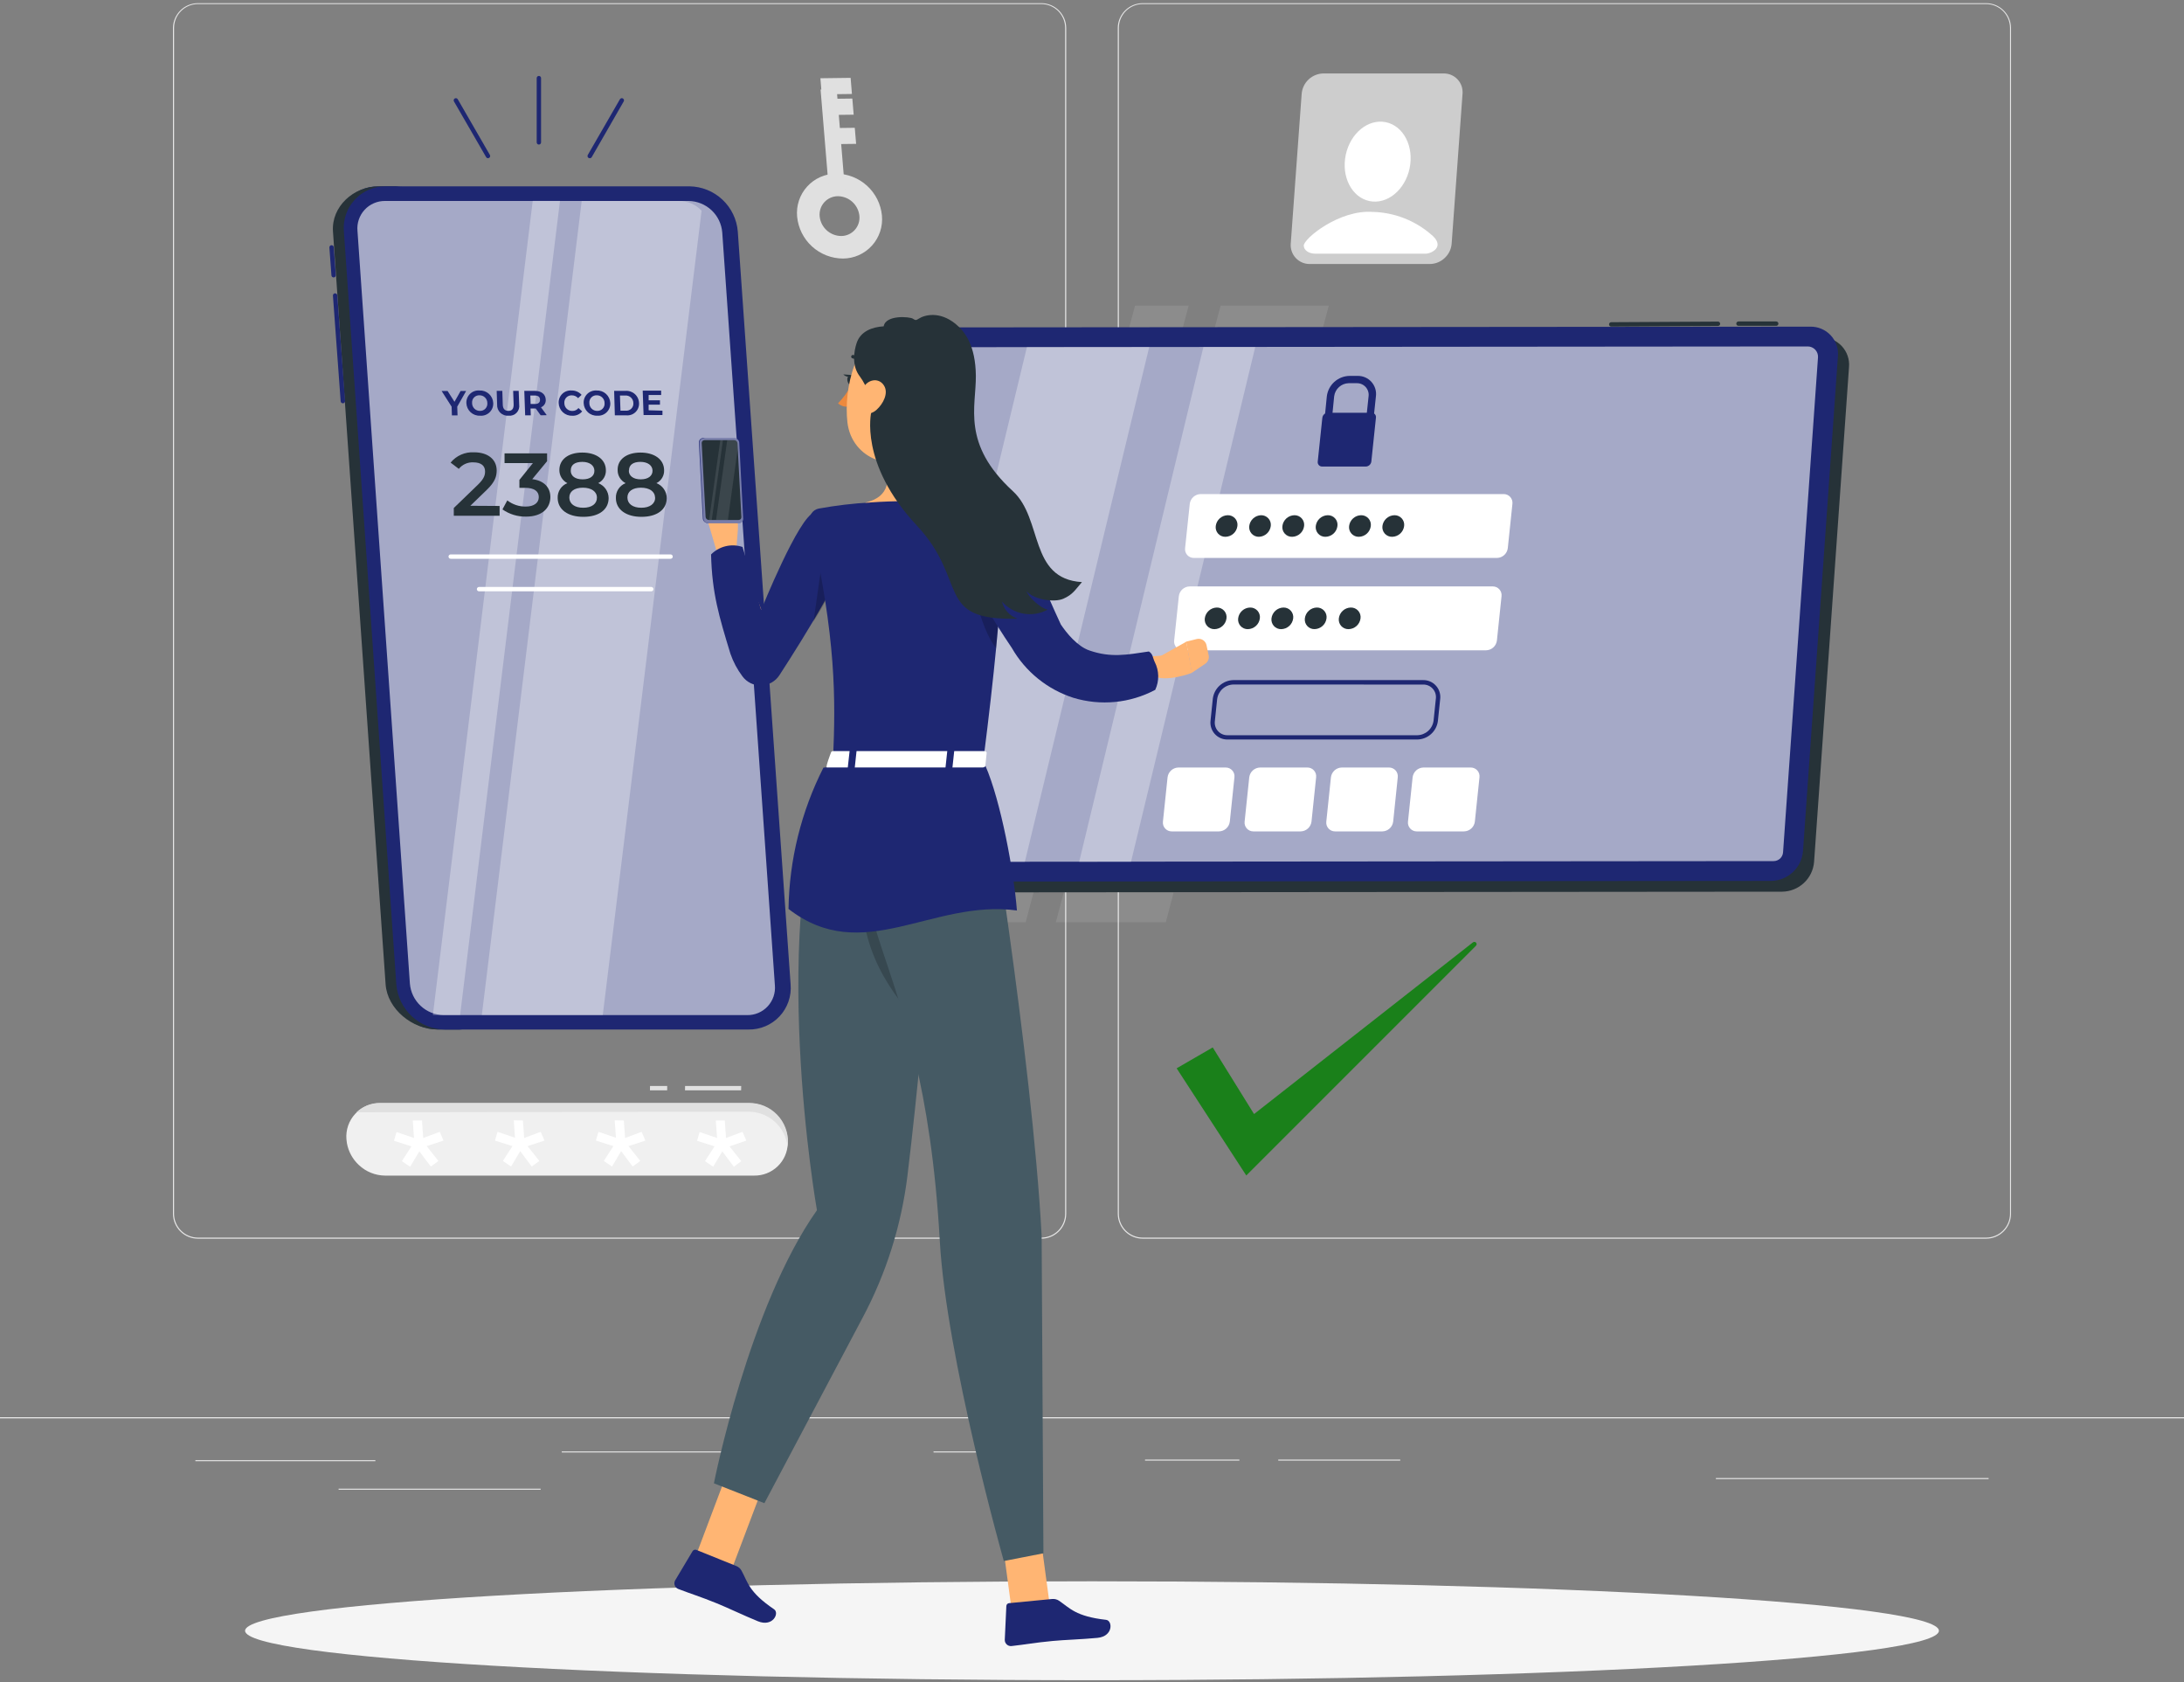 <svg width="500" height="385" viewBox="0 0 500 385" fill="none" xmlns="http://www.w3.org/2000/svg">
<rect x="0" y="0" width="500" height="385" fill="#808080" stroke="none"/>
<path d="M250 384.59C357.083 384.59 443.89 379.522 443.89 373.27C443.89 367.018 357.083 361.95 250 361.95C142.918 361.95 56.11 367.018 56.11 373.27C56.11 379.522 142.918 384.59 250 384.59Z" fill="#F5F5F5"/>
<path d="M238.4 283.53H45.31C43.797 283.527 42.346 282.925 41.275 281.855C40.205 280.784 39.603 279.334 39.6 277.82V6.39C39.616 4.885 40.224 3.447 41.293 2.388C42.362 1.328 43.805 0.733 45.31 0.73H238.4C239.913 0.733 241.363 1.335 242.431 2.406C243.5 3.476 244.1 4.927 244.1 6.44V277.82C244.1 279.333 243.5 280.783 242.431 281.854C241.363 282.925 239.913 283.527 238.4 283.53ZM45.31 0.93C43.863 0.933 42.476 1.509 41.452 2.532C40.429 3.555 39.853 4.943 39.85 6.39V277.82C39.853 279.267 40.429 280.654 41.452 281.678C42.476 282.701 43.863 283.277 45.31 283.28H238.4C239.846 283.277 241.233 282.701 242.254 281.677C243.276 280.654 243.85 279.266 243.85 277.82V6.39C243.85 4.944 243.276 3.556 242.254 2.533C241.233 1.509 239.846 0.933 238.4 0.93H45.31Z" fill="#E6E6E6"/>
<path d="M454.7 283.53H261.6C260.087 283.527 258.637 282.925 257.569 281.854C256.5 280.783 255.9 279.333 255.9 277.82V6.39C255.913 4.886 256.519 3.448 257.586 2.388C258.654 1.328 260.096 0.733 261.6 0.73H454.7C456.204 0.733 457.646 1.328 458.713 2.388C459.781 3.448 460.387 4.886 460.4 6.39V277.82C460.4 279.333 459.8 280.783 458.731 281.854C457.662 282.925 456.213 283.527 454.7 283.53ZM261.6 0.93C260.154 0.933 258.767 1.509 257.746 2.533C256.724 3.556 256.15 4.944 256.15 6.39V277.82C256.15 279.266 256.724 280.654 257.746 281.677C258.767 282.701 260.154 283.277 261.6 283.28H454.7C456.148 283.277 457.536 282.702 458.561 281.678C459.586 280.655 460.165 279.268 460.17 277.82V6.39C460.165 4.942 459.586 3.555 458.561 2.531C457.536 1.508 456.148 0.933 454.7 0.93H261.6Z" fill="#E6E6E6"/>
<path d="M85.94 334.21H44.73V334.46H85.94V334.21Z" fill="#E0E0E0"/>
<path d="M169.94 332.21H128.61V332.46H169.94V332.21Z" fill="#E0E0E0"/>
<path d="M223.72 332.21H213.72V332.46H223.72V332.21Z" fill="#E0E0E0"/>
<path d="M123.77 340.75H77.52V341H123.77V340.75Z" fill="#E0E0E0"/>
<path d="M283.74 334.08H262.14V334.33H283.74V334.08Z" fill="#E0E0E0"/>
<path d="M320.57 334.08H292.64V334.33H320.57V334.08Z" fill="#E0E0E0"/>
<path d="M455.27 338.31H392.83V338.56H455.27V338.31Z" fill="#E0E0E0"/>
<path d="M500 324.4H0V324.65H500V324.4Z" fill="#EBEBEB"/>
<path opacity="0.8" d="M334.83 21.48L332.34 55.76C332.255 56.922 331.763 58.016 330.95 58.85C330.487 59.344 329.928 59.739 329.307 60.011C328.687 60.282 328.017 60.425 327.34 60.43H299.85C299.25 60.436 298.654 60.317 298.102 60.08C297.551 59.843 297.054 59.494 296.645 59.055C296.235 58.615 295.922 58.095 295.725 57.528C295.528 56.961 295.451 56.359 295.5 55.76L298 21.48C298.102 20.219 298.671 19.041 299.596 18.177C300.521 17.313 301.735 16.826 303 16.81H330.49C331.091 16.801 331.687 16.918 332.24 17.154C332.793 17.389 333.29 17.739 333.699 18.179C334.109 18.619 334.421 19.141 334.616 19.709C334.81 20.278 334.883 20.881 334.83 21.48Z" fill="#E0E0E0"/>
<path d="M322.711 38.527C323.754 33.543 321.326 28.818 317.288 27.973C313.25 27.128 309.131 30.483 308.088 35.467C307.045 40.451 309.473 45.176 313.511 46.022C317.549 46.867 321.668 43.511 322.711 38.527Z" fill="white"/>
<path d="M326.38 58.07H301.22C299.62 58.07 298.52 57.3 298.48 56.23C298.42 54.67 306.58 47.92 314.32 48.51H314.5C319.255 48.678 323.816 50.439 327.45 53.51C331.19 56.45 327.66 58.07 326.38 58.07Z" fill="white"/>
<path d="M193 59.18C190.371 59.17 187.839 58.182 185.897 56.41C183.955 54.638 182.74 52.207 182.49 49.59C182.373 48.347 182.517 47.093 182.911 45.909C183.305 44.724 183.941 43.634 184.779 42.709C185.617 41.783 186.639 41.043 187.778 40.533C188.918 40.024 190.152 39.757 191.4 39.75C194.029 39.76 196.561 40.748 198.503 42.52C200.445 44.292 201.659 46.723 201.91 49.34C202.027 50.583 201.883 51.837 201.489 53.021C201.095 54.206 200.459 55.296 199.621 56.221C198.783 57.147 197.761 57.887 196.622 58.397C195.482 58.906 194.248 59.173 193 59.18ZM191.83 44.91C191.244 44.91 190.664 45.033 190.128 45.27C189.592 45.508 189.112 45.855 188.719 46.289C188.325 46.723 188.026 47.235 187.842 47.791C187.658 48.348 187.593 48.937 187.65 49.52C187.773 50.746 188.344 51.883 189.254 52.713C190.164 53.544 191.348 54.009 192.58 54.02C193.165 54.019 193.744 53.895 194.278 53.657C194.813 53.419 195.292 53.072 195.685 52.638C196.077 52.203 196.375 51.692 196.558 51.136C196.742 50.581 196.807 49.992 196.75 49.41C196.627 48.19 196.06 47.056 195.157 46.227C194.254 45.397 193.077 44.928 191.85 44.91H191.83Z" fill="#E0E0E0"/>
<path d="M193.5 44.16L189.82 44.21L187.86 20.49L191.55 20.45L193.5 44.16Z" fill="#E0E0E0"/>
<path d="M195.04 21.51L188.12 21.6L187.82 17.91L194.74 17.82L195.04 21.51Z" fill="#E0E0E0"/>
<path d="M195.44 26.25L188.93 26.33L188.63 22.64L195.13 22.56L195.44 26.25Z" fill="#E0E0E0"/>
<path d="M196 32.93L190.32 33L190.01 29.32L195.69 29.25L196 32.93Z" fill="#E0E0E0"/>
<path d="M79.31 260.77C79.331 261.068 79.368 261.365 79.42 261.66C79.765 263.578 80.723 265.333 82.15 266.66C83.771 268.199 85.915 269.067 88.15 269.09H172.64C174.642 269.122 176.576 268.363 178.022 266.977C179.467 265.592 180.308 263.692 180.36 261.69C180.383 260.504 180.17 259.325 179.736 258.221C179.301 257.117 178.652 256.11 177.827 255.258C177.002 254.406 176.016 253.725 174.927 253.255C173.838 252.786 172.666 252.536 171.48 252.52H87C85.938 252.507 84.885 252.715 83.909 253.133C82.932 253.55 82.054 254.167 81.33 254.944C80.606 255.72 80.052 256.64 79.704 257.643C79.356 258.647 79.222 259.712 79.31 260.77Z" fill="#F0F0F0"/>
<path d="M180.39 261.66C180.384 261.928 180.357 262.196 180.31 262.46C180.066 260.278 179.033 258.26 177.405 256.786C175.777 255.313 173.666 254.485 171.47 254.46L81.62 254.6C83.072 253.209 85.01 252.441 87.02 252.46H171.51C172.703 252.451 173.886 252.684 174.987 253.146C176.087 253.607 177.083 254.287 177.913 255.144C178.743 256.001 179.391 257.018 179.817 258.133C180.242 259.248 180.438 260.438 180.39 261.63V261.66Z" fill="#E0E0E0"/>
<path d="M165.93 256.48L166.21 260.48L170 259.07L170.86 261.07L167 262.39L169.7 265.78L168 267.06L165.37 263.54L163.27 267.06L161.4 265.78L163.59 262.39L159.59 261.12L160.16 259.12L164.16 260.48L163.88 256.48H165.93Z" fill="white"/>
<path d="M142.82 256.48L143.11 260.48L146.89 259.07L147.75 261.07L143.88 262.34L146.59 265.73L144.84 267.01L142.21 263.49L140.11 267.01L138.24 265.73L140.43 262.34L136.43 261.07L137.01 259.07L141.01 260.43L140.73 256.43L142.82 256.48Z" fill="white"/>
<path d="M119.72 256.48L120 260.48L123.79 259.07L124.65 261.07L120.78 262.34L123.48 265.73L121.73 267.01L119.1 263.49L117 267.01L115.13 265.73L117.32 262.34L113.32 261.07L113.9 259.07L117.9 260.43L117.62 256.43L119.72 256.48Z" fill="white"/>
<path d="M96.61 256.48L96.89 260.48L100.68 259.07L101.54 261.07L97.67 262.34L100.37 265.73L98.63 267.01L96 263.54L93.89 267.06L92 265.78L94.2 262.39L90.2 261.12L90.78 259.12L94.78 260.48L94.5 256.48H96.61Z" fill="white"/>
<path d="M152.74 249.57H148.8L148.81 248.57H152.75L152.74 249.57Z" fill="#E0E0E0"/>
<path d="M169.67 249.57H156.82L156.84 248.57H169.69L169.67 249.57Z" fill="#E0E0E0"/>
<g opacity="0.8">
<path d="M269.38 244.53L285.32 269.06L337.88 216.5C337.931 216.455 337.973 216.4 338.003 216.338C338.033 216.277 338.05 216.21 338.055 216.142C338.059 216.074 338.049 216.005 338.027 215.941C338.005 215.876 337.97 215.816 337.925 215.765C337.88 215.714 337.825 215.672 337.763 215.642C337.702 215.612 337.635 215.594 337.567 215.59C337.498 215.586 337.43 215.595 337.365 215.618C337.301 215.64 337.241 215.675 337.19 215.72L287.1 255L277.64 239.75L269.38 244.53Z" fill="#008000"/>
</g>
<path opacity="0.1" d="M259.86 69.95L222.12 211.11H234.81L272.13 69.95H259.86Z" fill="white"/>
<path opacity="0.1" d="M279.45 69.95L241.71 211.11H266.89L304.21 69.95H279.45Z" fill="white"/>
<path d="M415.31 197.31L423.31 84.01C423.384 83.139 423.275 82.263 422.989 81.437C422.703 80.612 422.247 79.856 421.651 79.217C421.054 78.579 420.33 78.073 419.525 77.733C418.721 77.392 417.854 77.224 416.98 77.24L219.24 77.41C217.401 77.435 215.636 78.143 214.289 79.396C212.942 80.649 212.109 82.357 211.95 84.19L204 197.5C203.927 198.371 204.038 199.248 204.325 200.073C204.612 200.899 205.069 201.655 205.666 202.293C206.264 202.931 206.988 203.437 207.794 203.777C208.599 204.118 209.466 204.286 210.34 204.27L408 204.1C409.845 204.082 411.617 203.375 412.969 202.12C414.321 200.864 415.156 199.149 415.31 197.31Z" fill="#263238"/>
<path d="M412.77 194.84L420.77 81.54C420.846 80.669 420.738 79.792 420.453 78.966C420.167 78.139 419.711 77.382 419.114 76.744C418.517 76.105 417.793 75.6 416.987 75.26C416.182 74.919 415.314 74.753 414.44 74.77L216.7 74.94C214.861 74.963 213.097 75.671 211.751 76.924C210.405 78.178 209.574 79.887 209.42 81.72L201.42 195.03C201.346 195.901 201.455 196.777 201.741 197.603C202.027 198.428 202.483 199.185 203.079 199.823C203.676 200.461 204.4 200.967 205.205 201.307C206.009 201.648 206.877 201.816 207.75 201.8L405.48 201.63C407.322 201.607 409.089 200.898 410.436 199.643C411.784 198.388 412.616 196.675 412.77 194.84Z" fill="#1E2772"/>
<path opacity="0.6" d="M407.53 196.52C407.124 196.893 406.592 197.1 406.04 197.1L208.3 197.27C207.983 197.266 207.67 197.199 207.379 197.071C207.089 196.943 206.827 196.757 206.61 196.526C206.394 196.294 206.226 196.021 206.118 195.722C206.009 195.424 205.963 195.107 205.98 194.79L213.98 81.49C214.011 80.94 214.255 80.423 214.66 80.05C215.064 79.672 215.597 79.465 216.15 79.47L413.89 79.3C414.208 79.304 414.521 79.371 414.811 79.499C415.102 79.627 415.363 79.813 415.58 80.044C415.797 80.276 415.964 80.549 416.073 80.848C416.181 81.146 416.228 81.463 416.21 81.78L408.21 195.08C408.174 195.629 407.931 196.144 407.53 196.52Z" fill="white"/>
<path d="M341.76 134.23H272.35C271.738 134.24 271.151 134.472 270.697 134.882C270.243 135.292 269.953 135.853 269.88 136.46L268.81 146.61C268.776 146.892 268.802 147.178 268.888 147.449C268.973 147.72 269.115 147.97 269.304 148.182C269.493 148.394 269.725 148.563 269.985 148.678C270.245 148.794 270.526 148.852 270.81 148.85H340.22C340.834 148.838 341.423 148.604 341.878 148.193C342.334 147.781 342.626 147.219 342.7 146.61L343.76 136.46C343.793 136.179 343.765 135.894 343.679 135.624C343.594 135.354 343.451 135.105 343.262 134.895C343.073 134.684 342.842 134.516 342.583 134.401C342.324 134.286 342.043 134.228 341.76 134.23Z" fill="white"/>
<path d="M280.61 175.68H269.78C269.166 175.692 268.578 175.926 268.122 176.337C267.666 176.749 267.375 177.311 267.3 177.92L266.24 188.07C266.208 188.351 266.235 188.636 266.321 188.906C266.407 189.176 266.549 189.425 266.738 189.635C266.927 189.846 267.159 190.014 267.418 190.129C267.677 190.244 267.957 190.302 268.24 190.3H279.07C279.682 190.288 280.27 190.056 280.725 189.647C281.181 189.237 281.473 188.678 281.55 188.07L282.61 177.92C282.644 177.638 282.618 177.352 282.533 177.081C282.448 176.81 282.306 176.56 282.116 176.348C281.927 176.136 281.695 175.967 281.435 175.852C281.176 175.736 280.894 175.678 280.61 175.68Z" fill="white"/>
<path d="M299.31 175.68H288.48C287.866 175.692 287.278 175.926 286.822 176.337C286.366 176.749 286.075 177.311 286 177.92L284.94 188.07C284.907 188.351 284.935 188.636 285.021 188.906C285.107 189.176 285.249 189.425 285.438 189.635C285.627 189.846 285.859 190.014 286.118 190.129C286.377 190.244 286.657 190.302 286.94 190.3H297.77C298.382 190.288 298.97 190.056 299.425 189.647C299.88 189.237 300.173 188.678 300.25 188.07L301.31 177.92C301.344 177.638 301.318 177.352 301.233 177.081C301.148 176.81 301.006 176.56 300.816 176.348C300.627 176.136 300.395 175.967 300.135 175.852C299.875 175.736 299.594 175.678 299.31 175.68Z" fill="white"/>
<path d="M318 175.68H307.18C306.566 175.692 305.978 175.926 305.522 176.337C305.067 176.749 304.775 177.311 304.7 177.92L303.64 188.07C303.608 188.351 303.635 188.636 303.721 188.906C303.807 189.176 303.949 189.425 304.138 189.635C304.327 189.846 304.559 190.014 304.818 190.129C305.077 190.244 305.357 190.302 305.64 190.3H316.47C317.082 190.288 317.67 190.056 318.125 189.647C318.581 189.237 318.873 188.678 318.95 188.07L320 177.92C320.034 177.638 320.008 177.352 319.923 177.081C319.838 176.81 319.696 176.56 319.507 176.348C319.317 176.136 319.085 175.967 318.825 175.852C318.566 175.736 318.284 175.678 318 175.68Z" fill="white"/>
<path d="M336.71 175.68H325.88C325.266 175.692 324.678 175.926 324.222 176.337C323.767 176.749 323.475 177.311 323.4 177.92L322.34 188.07C322.308 188.351 322.335 188.636 322.421 188.906C322.507 189.176 322.649 189.425 322.838 189.635C323.027 189.846 323.259 190.014 323.518 190.129C323.777 190.244 324.057 190.302 324.34 190.3H335.17C335.782 190.288 336.37 190.056 336.825 189.647C337.281 189.237 337.573 188.678 337.65 188.07L338.71 177.92C338.744 177.638 338.718 177.352 338.633 177.081C338.548 176.81 338.406 176.56 338.217 176.348C338.027 176.136 337.795 175.967 337.535 175.852C337.276 175.736 336.994 175.678 336.71 175.68Z" fill="white"/>
<path d="M324.47 169.27H281.06C280.504 169.283 279.952 169.176 279.441 168.956C278.931 168.736 278.473 168.408 278.101 167.995C277.729 167.582 277.45 167.093 277.284 166.563C277.119 166.032 277.069 165.472 277.14 164.92L277.66 159.92C277.804 158.762 278.361 157.695 279.228 156.915C280.094 156.134 281.214 155.692 282.38 155.67H325.79C326.346 155.658 326.899 155.767 327.409 155.988C327.92 156.209 328.377 156.538 328.749 156.952C329.121 157.366 329.4 157.855 329.565 158.386C329.731 158.917 329.781 159.478 329.71 160.03L329.19 165.03C329.044 166.186 328.486 167.25 327.62 168.029C326.753 168.807 325.635 169.248 324.47 169.27ZM282.38 156.68C281.459 156.701 280.576 157.052 279.892 157.668C279.208 158.285 278.767 159.126 278.65 160.04L278.13 165.04C278.075 165.453 278.11 165.872 278.233 166.27C278.356 166.668 278.564 167.034 278.843 167.343C279.122 167.652 279.464 167.897 279.847 168.061C280.23 168.224 280.644 168.302 281.06 168.29H324.47C325.39 168.271 326.273 167.923 326.957 167.308C327.642 166.693 328.083 165.853 328.2 164.94L328.72 159.94C328.775 159.527 328.74 159.108 328.617 158.71C328.494 158.312 328.286 157.946 328.007 157.637C327.728 157.328 327.386 157.083 327.003 156.919C326.62 156.756 326.206 156.678 325.79 156.69L282.38 156.68Z" fill="#1E2772"/>
<path d="M344.26 113.09H274.85C274.238 113.105 273.652 113.339 273.198 113.75C272.745 114.162 272.454 114.722 272.38 115.33L271.31 125.48C271.278 125.761 271.305 126.046 271.391 126.316C271.477 126.586 271.619 126.835 271.808 127.045C271.997 127.256 272.229 127.424 272.488 127.539C272.747 127.654 273.027 127.712 273.31 127.71H342.71C343.322 127.698 343.91 127.466 344.365 127.057C344.821 126.647 345.113 126.088 345.19 125.48L346.25 115.33C346.284 115.049 346.258 114.764 346.173 114.493C346.089 114.223 345.948 113.974 345.76 113.762C345.572 113.55 345.341 113.381 345.082 113.265C344.824 113.149 344.543 113.089 344.26 113.09Z" fill="white"/>
<path d="M280.79 141.54C280.832 141.226 280.806 140.908 280.713 140.605C280.62 140.303 280.462 140.024 280.251 139.789C280.04 139.553 279.781 139.366 279.491 139.24C279.2 139.114 278.886 139.053 278.57 139.06C277.891 139.076 277.24 139.335 276.735 139.79C276.231 140.245 275.906 140.866 275.82 141.54C275.781 141.853 275.81 142.171 275.905 142.472C276 142.773 276.159 143.05 276.371 143.285C276.582 143.519 276.842 143.705 277.131 143.83C277.421 143.955 277.735 144.017 278.05 144.01C278.727 143.996 279.377 143.739 279.88 143.285C280.383 142.832 280.706 142.212 280.79 141.54Z" fill="#263238"/>
<path d="M288.43 141.54C288.471 141.226 288.443 140.907 288.348 140.605C288.254 140.302 288.096 140.024 287.884 139.789C287.672 139.553 287.412 139.366 287.122 139.24C286.831 139.115 286.517 139.053 286.2 139.06C285.521 139.074 284.871 139.333 284.367 139.789C283.864 140.244 283.542 140.866 283.46 141.54C283.42 141.853 283.447 142.171 283.541 142.472C283.635 142.773 283.793 143.05 284.003 143.285C284.214 143.519 284.473 143.705 284.762 143.83C285.052 143.956 285.365 144.017 285.68 144.01C286.359 143.996 287.009 143.739 287.514 143.286C288.019 142.833 288.344 142.213 288.43 141.54Z" fill="#263238"/>
<path d="M296.06 141.54C296.101 141.226 296.073 140.907 295.978 140.605C295.884 140.302 295.726 140.024 295.514 139.789C295.302 139.553 295.042 139.366 294.752 139.24C294.461 139.115 294.147 139.053 293.83 139.06C293.151 139.074 292.501 139.333 291.997 139.789C291.494 140.244 291.172 140.866 291.09 141.54C291.051 141.853 291.08 142.171 291.175 142.472C291.27 142.773 291.429 143.05 291.641 143.285C291.852 143.519 292.112 143.705 292.401 143.83C292.691 143.955 293.005 144.017 293.32 144.01C293.997 143.996 294.647 143.739 295.15 143.285C295.653 142.832 295.976 142.212 296.06 141.54Z" fill="#263238"/>
<path d="M303.69 141.54C303.732 141.226 303.706 140.908 303.613 140.605C303.52 140.303 303.362 140.024 303.151 139.789C302.94 139.553 302.681 139.366 302.39 139.24C302.1 139.114 301.786 139.053 301.47 139.06C300.791 139.074 300.141 139.333 299.637 139.789C299.134 140.244 298.812 140.866 298.73 141.54C298.689 141.857 298.717 142.178 298.814 142.483C298.911 142.787 299.073 143.066 299.29 143.301C299.506 143.536 299.772 143.72 300.067 143.841C300.363 143.962 300.681 144.016 301 144C301.667 143.975 302.303 143.714 302.796 143.263C303.289 142.813 303.605 142.202 303.69 141.54Z" fill="#263238"/>
<path d="M311.48 141.54C311.521 141.226 311.493 140.907 311.398 140.605C311.304 140.302 311.146 140.024 310.934 139.789C310.722 139.553 310.462 139.366 310.172 139.24C309.881 139.115 309.567 139.053 309.25 139.06C308.571 139.074 307.921 139.333 307.417 139.789C306.914 140.244 306.592 140.866 306.51 141.54C306.47 141.853 306.497 142.171 306.591 142.472C306.685 142.773 306.843 143.05 307.053 143.285C307.264 143.519 307.523 143.705 307.813 143.83C308.102 143.956 308.415 144.017 308.73 144.01C309.409 143.996 310.059 143.739 310.564 143.286C311.069 142.833 311.394 142.213 311.48 141.54Z" fill="#263238"/>
<path d="M283.29 120.4C283.332 120.087 283.306 119.769 283.213 119.467C283.12 119.165 282.962 118.887 282.751 118.652C282.54 118.417 282.28 118.231 281.99 118.106C281.7 117.981 281.386 117.921 281.07 117.93C280.393 117.944 279.743 118.201 279.24 118.655C278.737 119.108 278.414 119.728 278.33 120.4C278.288 120.713 278.314 121.032 278.407 121.333C278.5 121.635 278.658 121.913 278.869 122.148C279.08 122.383 279.34 122.569 279.63 122.694C279.92 122.819 280.234 122.879 280.55 122.87C281.228 122.858 281.879 122.602 282.382 122.148C282.886 121.694 283.208 121.073 283.29 120.4Z" fill="#263238"/>
<path d="M290.93 120.4C290.969 120.087 290.94 119.769 290.845 119.468C290.75 119.167 290.591 118.89 290.38 118.655C290.168 118.421 289.909 118.235 289.619 118.11C289.329 117.985 289.016 117.923 288.7 117.93C288.03 117.953 287.39 118.215 286.895 118.668C286.4 119.12 286.083 119.734 286 120.4C285.96 120.713 285.987 121.031 286.081 121.332C286.175 121.633 286.332 121.91 286.543 122.144C286.754 122.379 287.013 122.565 287.302 122.69C287.592 122.816 287.905 122.877 288.22 122.87C288.892 122.849 289.534 122.588 290.031 122.136C290.528 121.683 290.847 121.067 290.93 120.4Z" fill="#263238"/>
<path d="M298.56 120.4C298.6 120.087 298.573 119.769 298.479 119.468C298.385 119.167 298.228 118.89 298.017 118.656C297.806 118.421 297.547 118.235 297.258 118.11C296.968 117.984 296.655 117.923 296.34 117.93C295.662 117.944 295.011 118.201 294.506 118.654C294.001 119.107 293.676 119.727 293.59 120.4C293.55 120.714 293.577 121.032 293.672 121.334C293.766 121.636 293.925 121.914 294.137 122.148C294.348 122.383 294.609 122.569 294.899 122.694C295.19 122.818 295.504 122.878 295.82 122.87C296.498 122.858 297.149 122.602 297.652 122.148C298.156 121.694 298.478 121.073 298.56 120.4Z" fill="#263238"/>
<path d="M306.19 120.4C306.232 120.087 306.206 119.769 306.113 119.467C306.02 119.165 305.862 118.887 305.651 118.652C305.44 118.417 305.18 118.231 304.89 118.106C304.6 117.981 304.286 117.921 303.97 117.93C303.293 117.944 302.643 118.201 302.14 118.655C301.637 119.108 301.314 119.728 301.23 120.4C301.188 120.713 301.214 121.032 301.308 121.333C301.401 121.635 301.558 121.913 301.769 122.148C301.98 122.383 302.24 122.569 302.53 122.694C302.821 122.819 303.134 122.879 303.45 122.87C304.128 122.858 304.779 122.602 305.282 122.148C305.786 121.694 306.108 121.073 306.19 120.4Z" fill="#263238"/>
<path d="M313.83 120.4C313.869 120.087 313.84 119.769 313.745 119.468C313.65 119.167 313.491 118.89 313.28 118.655C313.068 118.421 312.809 118.235 312.519 118.11C312.229 117.985 311.916 117.923 311.6 117.93C310.923 117.944 310.273 118.201 309.77 118.655C309.267 119.108 308.944 119.728 308.86 120.4C308.82 120.714 308.847 121.032 308.942 121.334C309.036 121.636 309.195 121.914 309.407 122.148C309.618 122.383 309.879 122.569 310.169 122.694C310.46 122.818 310.774 122.878 311.09 122.87C311.768 122.858 312.419 122.602 312.922 122.148C313.426 121.694 313.748 121.073 313.83 120.4Z" fill="#263238"/>
<path d="M321.46 120.4C321.5 120.087 321.473 119.769 321.379 119.468C321.285 119.167 321.128 118.89 320.917 118.656C320.706 118.421 320.447 118.235 320.158 118.11C319.868 117.984 319.555 117.923 319.24 117.93C318.562 117.944 317.911 118.201 317.406 118.654C316.901 119.107 316.576 119.727 316.49 120.4C316.449 120.714 316.477 121.032 316.572 121.334C316.666 121.636 316.825 121.914 317.036 122.148C317.248 122.383 317.509 122.569 317.799 122.694C318.09 122.818 318.404 122.878 318.72 122.87C319.398 122.858 320.049 122.602 320.552 122.148C321.056 121.694 321.378 121.073 321.46 120.4Z" fill="#263238"/>
<path d="M315 90.71L314.46 95.84C314.422 96.063 314.309 96.267 314.14 96.418C313.971 96.568 313.756 96.657 313.53 96.67C313.423 96.674 313.317 96.654 313.219 96.613C313.121 96.572 313.033 96.509 312.961 96.43C312.89 96.351 312.837 96.257 312.805 96.155C312.774 96.053 312.765 95.946 312.78 95.84L313.32 90.71C313.367 90.33 313.333 89.945 313.218 89.579C313.103 89.214 312.911 88.878 312.655 88.593C312.399 88.309 312.085 88.083 311.734 87.93C311.383 87.778 311.003 87.703 310.62 87.71H308.77C307.948 87.73 307.16 88.043 306.549 88.593C305.939 89.144 305.545 89.894 305.44 90.71L304.97 95.47H303.29L303.76 90.71C303.919 89.438 304.531 88.265 305.484 87.407C306.437 86.549 307.668 86.064 308.95 86.04H310.79C311.387 86.025 311.98 86.139 312.529 86.375C313.078 86.611 313.569 86.963 313.969 87.407C314.369 87.85 314.668 88.375 314.846 88.945C315.024 89.516 315.077 90.118 315 90.71Z" fill="#1E2772"/>
<path d="M315 95.65L313.95 105.65C313.909 105.96 313.759 106.246 313.526 106.455C313.293 106.664 312.993 106.783 312.68 106.79H302.68C302.536 106.791 302.393 106.762 302.262 106.703C302.131 106.644 302.013 106.558 301.918 106.45C301.823 106.341 301.753 106.214 301.712 106.076C301.671 105.938 301.66 105.793 301.68 105.65L302.73 95.65C302.75 95.445 302.818 95.247 302.929 95.073C303.04 94.899 303.192 94.754 303.37 94.65C303.561 94.538 303.779 94.479 304 94.48H314C314.205 94.478 314.406 94.533 314.58 94.64C314.741 94.749 314.866 94.903 314.94 95.082C315.015 95.262 315.036 95.459 315 95.65Z" fill="#1E2772"/>
<path d="M368.87 74.75C368.738 74.75 368.61 74.697 368.517 74.603C368.423 74.51 368.37 74.383 368.37 74.25C368.37 74.117 368.423 73.99 368.517 73.896C368.61 73.803 368.738 73.75 368.87 73.75L393.31 73.61C393.443 73.61 393.57 73.663 393.664 73.756C393.757 73.85 393.81 73.977 393.81 74.11C393.81 74.243 393.757 74.37 393.664 74.463C393.57 74.557 393.443 74.61 393.31 74.61L368.88 74.75H368.87Z" fill="#263238"/>
<path d="M398 74.58C397.867 74.58 397.74 74.527 397.646 74.434C397.553 74.34 397.5 74.213 397.5 74.08C397.5 73.947 397.553 73.82 397.646 73.727C397.74 73.633 397.867 73.58 398 73.58H406.64C406.773 73.58 406.9 73.633 406.994 73.727C407.087 73.82 407.14 73.947 407.14 74.08C407.14 74.213 407.087 74.34 406.994 74.434C406.9 74.527 406.773 74.58 406.64 74.58H398Z" fill="#263238"/>
<g opacity="0.3">
<path d="M235.1 79.44H263.1L234.63 197.27H212.06C211.409 197.257 210.769 197.097 210.188 196.802C209.608 196.507 209.101 196.085 208.707 195.566C208.313 195.048 208.041 194.447 207.911 193.809C207.782 193.17 207.799 192.511 207.96 191.88L235.1 79.44Z" fill="white"/>
<path d="M275.5 79.44H287.37L258.93 197.27H247.06L275.5 79.44Z" fill="white"/>
</g>
<path d="M86.65 42.66H92.33C90.999 42.641 89.679 42.901 88.456 43.424C87.232 43.947 86.131 44.72 85.224 45.694C84.318 46.669 83.626 47.822 83.193 49.081C82.76 50.339 82.595 51.674 82.71 53L94.76 225.3C94.988 228.09 96.248 230.695 98.293 232.606C100.337 234.518 103.021 235.6 105.82 235.64H100.15C97.35 235.6 94.665 234.519 92.619 232.607C90.572 230.696 89.311 228.091 89.08 225.3L77 53C76.885 51.672 77.05 50.334 77.485 49.073C77.92 47.813 78.615 46.658 79.525 45.683C80.434 44.708 81.539 43.935 82.766 43.415C83.993 42.894 85.317 42.637 86.65 42.66Z" fill="#1E2772"/>
<path d="M86.65 42.66H92.33C90.999 42.641 89.68 42.901 88.456 43.424C87.232 43.947 86.131 44.72 85.225 45.694C84.318 46.669 83.626 47.822 83.193 49.081C82.76 50.339 82.595 51.674 82.71 53L94.76 225.3C94.988 228.09 96.248 230.695 98.293 232.606C100.337 234.518 103.021 235.6 105.82 235.64H100.15C94.44 235.64 88.68 231.01 88.28 225.3L76.23 53C75.83 47.29 80.94 42.66 86.65 42.66Z" fill="#263238"/>
<path d="M101.84 235.65H171.34C172.674 235.675 173.998 235.419 175.227 234.898C176.456 234.378 177.561 233.606 178.472 232.631C179.383 231.656 180.079 230.5 180.514 229.239C180.95 227.978 181.115 226.639 181 225.31L168.91 53C168.684 50.207 167.424 47.598 165.377 45.684C163.33 43.77 160.642 42.688 157.84 42.65H88.35C87.018 42.631 85.698 42.892 84.473 43.415C83.248 43.938 82.147 44.712 81.24 45.688C80.334 46.663 79.642 47.818 79.21 49.078C78.777 50.337 78.614 51.673 78.73 53L90.73 225.3C90.959 228.099 92.225 230.712 94.28 232.627C96.335 234.541 99.031 235.619 101.84 235.65Z" fill="#1E2772"/>
<g opacity="0.6">
<path d="M157.66 46C159.607 46.031 161.473 46.785 162.894 48.116C164.316 49.447 165.191 51.259 165.35 53.2L177.4 225.5C177.482 226.379 177.377 227.266 177.092 228.102C176.808 228.938 176.35 229.704 175.748 230.351C175.147 230.998 174.416 231.51 173.603 231.855C172.79 232.199 171.913 232.368 171.03 232.35H101.54C99.592 232.319 97.725 231.566 96.302 230.235C94.878 228.904 94.001 227.092 93.84 225.15L81.84 52.85C81.759 51.975 81.862 51.093 82.144 50.26C82.425 49.428 82.879 48.664 83.475 48.018C84.071 47.372 84.796 46.858 85.603 46.511C86.41 46.163 87.281 45.989 88.16 46H157.66Z" fill="white"/>
</g>
<g opacity="0.3">
<path d="M138 232.33H110.31L133.17 46H155.48C156.443 45.996 157.397 46.192 158.281 46.574C159.166 46.956 159.962 47.516 160.62 48.22L138 232.33Z" fill="white"/>
<path d="M105.34 232.33H99.1L121.96 45.98H128.2L105.34 232.33Z" fill="white"/>
</g>
<path d="M153.52 127.9H103.18C103.047 127.9 102.92 127.847 102.826 127.754C102.733 127.66 102.68 127.533 102.68 127.4C102.68 127.267 102.733 127.14 102.826 127.046C102.92 126.953 103.047 126.9 103.18 126.9H153.52C153.652 126.903 153.777 126.956 153.871 127.049C153.964 127.143 154.017 127.268 154.02 127.4C154.02 127.533 153.967 127.66 153.873 127.754C153.78 127.847 153.653 127.9 153.52 127.9Z" fill="white"/>
<path d="M149.1 135.35H109.67C109.537 135.35 109.41 135.297 109.316 135.204C109.223 135.11 109.17 134.983 109.17 134.85C109.17 134.717 109.223 134.59 109.316 134.496C109.41 134.403 109.537 134.35 109.67 134.35H149.1C149.233 134.35 149.36 134.403 149.453 134.496C149.547 134.59 149.6 134.717 149.6 134.85C149.6 134.983 149.547 135.11 149.453 135.204C149.36 135.297 149.233 135.35 149.1 135.35Z" fill="white"/>
<path d="M104.68 93.08L104.75 95.08H103.46L103.39 93.08L101.1 89.49H102.47L104.05 91.97L105.45 89.49H106.72L104.68 93.08Z" fill="#1E2772"/>
<path d="M106.77 92.26C106.753 91.867 106.82 91.475 106.966 91.109C107.113 90.744 107.335 90.415 107.619 90.142C107.903 89.87 108.241 89.661 108.612 89.529C108.983 89.398 109.378 89.347 109.77 89.38C110.166 89.36 110.563 89.419 110.937 89.553C111.31 89.687 111.653 89.894 111.946 90.162C112.239 90.43 112.476 90.753 112.644 91.114C112.811 91.474 112.905 91.863 112.92 92.26C112.938 92.654 112.873 93.047 112.727 93.414C112.581 93.78 112.359 94.111 112.075 94.385C111.791 94.658 111.452 94.868 111.08 95C110.708 95.132 110.313 95.183 109.92 95.15C109.523 95.17 109.125 95.111 108.751 94.976C108.377 94.841 108.033 94.633 107.74 94.365C107.447 94.096 107.21 93.771 107.044 93.41C106.877 93.048 106.784 92.658 106.77 92.26ZM111.57 92.26C111.571 92.023 111.525 91.789 111.434 91.57C111.344 91.352 111.21 91.153 111.041 90.988C110.872 90.822 110.672 90.691 110.452 90.604C110.232 90.517 109.997 90.475 109.76 90.48C109.528 90.47 109.297 90.51 109.082 90.598C108.867 90.685 108.673 90.818 108.514 90.987C108.354 91.155 108.233 91.356 108.158 91.576C108.084 91.796 108.057 92.029 108.08 92.26C108.077 92.498 108.122 92.733 108.213 92.953C108.303 93.173 108.436 93.372 108.605 93.539C108.774 93.706 108.975 93.837 109.196 93.925C109.416 94.013 109.652 94.055 109.89 94.05C110.122 94.057 110.353 94.014 110.567 93.925C110.781 93.836 110.974 93.702 111.133 93.533C111.291 93.364 111.413 93.163 111.488 92.943C111.563 92.724 111.591 92.491 111.57 92.26Z" fill="#1E2772"/>
<path d="M113.81 92.6L113.71 89.47H115L115.1 92.55C115.1 93.61 115.62 94.05 116.4 94.05C117.18 94.05 117.62 93.61 117.59 92.55L117.48 89.47H118.75L118.86 92.6C118.913 92.936 118.887 93.28 118.785 93.605C118.684 93.93 118.509 94.228 118.274 94.474C118.039 94.721 117.75 94.91 117.431 95.027C117.111 95.144 116.769 95.186 116.43 95.15C116.084 95.181 115.736 95.137 115.409 95.02C115.081 94.904 114.783 94.719 114.534 94.477C114.286 94.234 114.092 93.941 113.967 93.618C113.842 93.294 113.788 92.947 113.81 92.6Z" fill="#1E2772"/>
<path d="M123.78 95.06L122.65 93.5H121.46L121.52 95.06H120.23L120.03 89.47H122.45C123.94 89.47 124.9 90.25 124.94 91.47C124.972 91.842 124.884 92.214 124.687 92.531C124.491 92.848 124.197 93.093 123.85 93.23L125.17 95.03L123.78 95.06ZM122.41 90.53H121.41L121.48 92.47H122.48C123.27 92.47 123.65 92.11 123.63 91.47C123.61 90.83 123.2 90.53 122.41 90.53Z" fill="#1E2772"/>
<path d="M127.9 92.26C127.879 91.873 127.941 91.486 128.081 91.124C128.221 90.763 128.436 90.435 128.712 90.163C128.988 89.891 129.319 89.68 129.682 89.545C130.045 89.41 130.433 89.354 130.82 89.38C131.258 89.367 131.693 89.449 132.096 89.622C132.498 89.794 132.858 90.053 133.15 90.38L132.35 91.14C132.173 90.934 131.953 90.77 131.706 90.658C131.46 90.545 131.191 90.488 130.92 90.49C130.686 90.478 130.451 90.516 130.233 90.602C130.015 90.688 129.817 90.819 129.654 90.988C129.491 91.157 129.366 91.359 129.288 91.58C129.21 91.801 129.18 92.036 129.2 92.27C129.198 92.511 129.246 92.749 129.339 92.971C129.432 93.193 129.569 93.393 129.742 93.561C129.915 93.728 130.12 93.858 130.345 93.944C130.57 94.03 130.809 94.07 131.05 94.06C131.315 94.066 131.579 94.009 131.818 93.894C132.058 93.779 132.267 93.61 132.43 93.4L133.28 94.16C133.008 94.492 132.662 94.756 132.269 94.929C131.876 95.103 131.449 95.182 131.02 95.16C130.624 95.176 130.229 95.114 129.858 94.976C129.486 94.839 129.146 94.629 128.856 94.36C128.566 94.09 128.332 93.766 128.168 93.406C128.004 93.045 127.913 92.656 127.9 92.26Z" fill="#1E2772"/>
<path d="M133.62 92.26C133.604 91.871 133.669 91.484 133.813 91.122C133.956 90.761 134.174 90.434 134.452 90.162C134.731 89.89 135.063 89.68 135.428 89.546C135.793 89.411 136.182 89.354 136.57 89.38C136.966 89.36 137.363 89.419 137.737 89.553C138.11 89.687 138.453 89.894 138.746 90.162C139.039 90.43 139.276 90.753 139.443 91.114C139.611 91.474 139.704 91.863 139.72 92.26C139.738 92.649 139.673 93.038 139.53 93.401C139.387 93.763 139.17 94.092 138.891 94.365C138.613 94.638 138.28 94.849 137.914 94.984C137.549 95.119 137.159 95.176 136.77 95.15C136.373 95.17 135.975 95.111 135.601 94.976C135.227 94.841 134.883 94.633 134.59 94.364C134.297 94.096 134.06 93.771 133.893 93.41C133.727 93.048 133.634 92.658 133.62 92.26ZM138.41 92.26C138.413 92.024 138.368 91.79 138.278 91.571C138.188 91.352 138.055 91.154 137.888 90.988C137.72 90.822 137.52 90.691 137.3 90.604C137.081 90.517 136.846 90.475 136.61 90.48C136.378 90.47 136.147 90.51 135.932 90.598C135.717 90.685 135.523 90.818 135.364 90.987C135.204 91.155 135.083 91.356 135.008 91.576C134.934 91.796 134.907 92.029 134.93 92.26C134.926 92.497 134.97 92.733 135.059 92.952C135.148 93.172 135.28 93.371 135.449 93.538C135.617 93.706 135.817 93.837 136.037 93.925C136.257 94.013 136.493 94.055 136.73 94.05C136.962 94.058 137.194 94.017 137.409 93.928C137.624 93.84 137.817 93.706 137.976 93.537C138.135 93.367 138.257 93.165 138.331 92.945C138.406 92.725 138.433 92.491 138.41 92.26Z" fill="#1E2772"/>
<path d="M140.6 89.47H143.13C143.524 89.431 143.922 89.474 144.299 89.596C144.675 89.718 145.023 89.915 145.321 90.177C145.618 90.439 145.858 90.758 146.027 91.117C146.195 91.475 146.288 91.864 146.3 92.26C146.322 92.651 146.258 93.042 146.112 93.405C145.966 93.769 145.742 94.096 145.456 94.363C145.17 94.63 144.828 94.831 144.455 94.951C144.083 95.072 143.688 95.109 143.3 95.06H140.76L140.6 89.47ZM143.23 94C143.466 94.025 143.704 93.996 143.928 93.918C144.152 93.84 144.355 93.713 144.524 93.547C144.694 93.38 144.824 93.179 144.906 92.957C144.988 92.734 145.02 92.496 145 92.26C144.999 92.019 144.949 91.781 144.852 91.561C144.754 91.34 144.612 91.143 144.435 90.98C144.257 90.817 144.048 90.694 143.82 90.616C143.591 90.538 143.35 90.509 143.11 90.53H141.93L142.05 94H143.23Z" fill="#1E2772"/>
<path d="M151.66 94V95H147.34L147.14 89.41H151.36V90.41H148.5V91.62H151.09V92.62H148.5V93.91L151.66 94Z" fill="#1E2772"/>
<path d="M114.38 115.81V118.05H103.89V116.28L109.47 110.89C110.83 109.56 111.06 108.73 111.05 107.89C111.05 106.59 110.11 105.83 108.36 105.83C107.728 105.798 107.098 105.917 106.521 106.176C105.944 106.435 105.436 106.827 105.04 107.32L103.16 105.89C103.806 105.099 104.631 104.473 105.566 104.063C106.501 103.653 107.52 103.47 108.54 103.53C111.64 103.53 113.67 105.1 113.71 107.63C113.71 109.01 113.37 110.28 111.43 112.14L107.68 115.77L114.38 115.81Z" fill="#263238"/>
<path d="M126 113.77C126 116.17 124.26 118.25 120.43 118.25C118.501 118.284 116.61 117.707 115.03 116.6L116.14 114.54C117.345 115.47 118.828 115.967 120.35 115.95C122.24 115.95 123.35 115.11 123.35 113.79C123.35 112.47 122.35 111.66 120.21 111.66H118.91V109.85L122 106H115.51V103.78H125.25V105.56L121.85 109.68C124.58 110 126 111.62 126 113.77Z" fill="#263238"/>
<path d="M139.34 114C139.34 116.65 137.11 118.3 133.56 118.3C130.01 118.3 127.71 116.65 127.67 114C127.64 113.271 127.838 112.552 128.235 111.94C128.633 111.329 129.212 110.857 129.89 110.59C129.336 110.309 128.872 109.88 128.549 109.35C128.225 108.82 128.056 108.211 128.06 107.59C128.06 105.14 130.14 103.59 133.3 103.59C136.46 103.59 138.67 105.12 138.71 107.59C138.741 108.207 138.591 108.82 138.278 109.353C137.965 109.886 137.504 110.316 136.95 110.59C137.645 110.852 138.246 111.317 138.672 111.926C139.098 112.534 139.331 113.257 139.34 114ZM136.66 113.92C136.66 112.51 135.4 111.63 133.44 111.63C131.48 111.63 130.31 112.51 130.34 113.92C130.37 115.33 131.56 116.22 133.52 116.22C135.48 116.22 136.69 115.32 136.66 113.87V113.92ZM130.66 107.72C130.66 108.94 131.66 109.72 133.39 109.72C135.12 109.72 136.11 108.94 136.08 107.72C136.05 106.5 134.95 105.72 133.31 105.72C131.67 105.72 130.66 106.38 130.68 107.67L130.66 107.72Z" fill="#263238"/>
<path d="M152.64 114C152.64 116.65 150.41 118.3 146.86 118.3C143.31 118.3 141 116.6 141 114C140.971 113.272 141.17 112.553 141.567 111.942C141.965 111.331 142.542 110.859 143.22 110.59C142.666 110.311 142.202 109.881 141.88 109.351C141.558 108.821 141.392 108.21 141.4 107.59C141.35 105.14 143.47 103.59 146.63 103.59C149.79 103.59 152 105.12 152.04 107.59C152.071 108.207 151.921 108.82 151.608 109.353C151.296 109.886 150.834 110.316 150.28 110.59C150.97 110.856 151.564 111.324 151.984 111.932C152.405 112.54 152.634 113.261 152.64 114ZM149.96 113.92C149.96 112.51 148.7 111.63 146.74 111.63C144.78 111.63 143.61 112.51 143.64 113.92C143.67 115.33 144.86 116.22 146.82 116.22C148.78 116.22 150 115.32 150 113.87L149.96 113.92ZM143.96 107.72C143.96 108.94 145.01 109.72 146.69 109.72C148.37 109.72 149.41 108.94 149.39 107.72C149.37 106.5 148.25 105.72 146.62 105.72C144.99 105.72 144 106.38 144 107.67L143.96 107.72Z" fill="#263238"/>
<path d="M78.49 92.31C78.362 92.31 78.24 92.262 78.147 92.174C78.054 92.087 77.998 91.967 77.99 91.84L76.22 67.67C76.212 67.539 76.255 67.41 76.341 67.311C76.427 67.212 76.549 67.15 76.68 67.14C76.812 67.132 76.942 67.175 77.043 67.261C77.144 67.347 77.207 67.468 77.22 67.6L79 91.77C79.005 91.836 78.998 91.902 78.978 91.965C78.957 92.027 78.925 92.085 78.882 92.136C78.84 92.186 78.787 92.227 78.729 92.257C78.67 92.287 78.606 92.305 78.54 92.31H78.49Z" fill="#1E2772"/>
<path d="M76.38 63.5C76.254 63.5 76.132 63.453 76.04 63.368C75.947 63.283 75.89 63.166 75.88 63.04L75.41 56.66C75.405 56.594 75.414 56.528 75.435 56.466C75.456 56.404 75.488 56.346 75.532 56.296C75.619 56.196 75.742 56.134 75.875 56.125C76.007 56.116 76.138 56.16 76.239 56.247C76.339 56.334 76.401 56.457 76.41 56.59L76.88 62.97C76.888 63.101 76.845 63.23 76.758 63.329C76.672 63.428 76.551 63.49 76.42 63.5H76.38Z" fill="#1E2772"/>
<path d="M123.37 33.09C123.237 33.09 123.11 33.037 123.016 32.944C122.923 32.85 122.87 32.723 122.87 32.59V17.88C122.87 17.747 122.923 17.62 123.016 17.526C123.11 17.433 123.237 17.38 123.37 17.38C123.502 17.38 123.63 17.433 123.723 17.526C123.817 17.62 123.87 17.747 123.87 17.88V32.59C123.87 32.723 123.817 32.85 123.723 32.944C123.63 33.037 123.502 33.09 123.37 33.09Z" fill="#1E2772"/>
<path d="M111.72 36.21C111.633 36.209 111.547 36.186 111.472 36.142C111.396 36.098 111.334 36.036 111.29 35.96L103.93 23.22C103.864 23.105 103.846 22.968 103.881 22.839C103.915 22.711 104 22.601 104.115 22.535C104.23 22.469 104.367 22.451 104.496 22.486C104.624 22.52 104.734 22.605 104.8 22.72L112.15 35.46C112.184 35.516 112.206 35.579 112.215 35.644C112.225 35.709 112.221 35.775 112.204 35.838C112.187 35.901 112.158 35.961 112.118 36.013C112.077 36.065 112.027 36.108 111.97 36.14C111.893 36.183 111.808 36.207 111.72 36.21Z" fill="#1E2772"/>
<path d="M135 36.21C134.913 36.21 134.827 36.19 134.75 36.15C134.636 36.081 134.553 35.971 134.519 35.842C134.486 35.713 134.504 35.576 134.57 35.46L141.92 22.72C141.986 22.605 142.096 22.52 142.224 22.486C142.352 22.451 142.489 22.469 142.605 22.535C142.72 22.601 142.805 22.711 142.839 22.839C142.874 22.968 142.856 23.105 142.79 23.22L135.45 36C135.4 36.071 135.332 36.128 135.253 36.165C135.174 36.202 135.087 36.217 135 36.21Z" fill="#1E2772"/>
<path d="M159.41 355.84L167.55 359.13L174.66 340.32L166.51 337.03L159.41 355.84Z" fill="#FFB573"/>
<path d="M168.58 358.46L159.44 354.77C159.284 354.702 159.109 354.693 158.947 354.744C158.785 354.796 158.648 354.904 158.56 355.05L154.56 361.75C154.465 361.922 154.409 362.113 154.394 362.309C154.379 362.504 154.406 362.701 154.473 362.886C154.54 363.07 154.646 363.239 154.784 363.379C154.921 363.519 155.087 363.629 155.27 363.7C158.49 364.94 160.1 365.37 164.12 367C166.6 368 170.12 369.71 173.52 371.1C176.92 372.49 178.52 369.23 177.21 368.35C171.4 364.42 171.21 362.15 169.76 359.51C169.502 359.033 169.084 358.661 168.58 358.46Z" fill="#1E2772"/>
<path d="M188.71 131.83C185.84 140.14 177.35 159.7 170.8 151.55C169.621 150.11 168.658 148.507 167.94 146.79C165.17 139.94 164.48 128.84 164.13 126.41L161.9 118.8C161.861 118.67 161.84 118.536 161.84 118.4V114.05C161.84 112.29 163.26 111.24 165.18 111.4C165.18 111.4 168.28 111.04 168.28 112.89L168.88 119.42C169.19 121.69 168.29 124.85 168.82 126.93C170.82 134.76 173.57 135.12 175.3 143.2C177.71 137.37 182.02 127.28 182.02 127.28C184.88 127.64 189.65 129.1 188.71 131.83Z" fill="#FFB573"/>
<path d="M178.45 154.53C178 155.232 177.387 155.814 176.662 156.226C175.938 156.638 175.124 156.868 174.291 156.897C173.458 156.925 172.631 156.751 171.88 156.39C171.129 156.028 170.477 155.489 169.98 154.82C168.795 153.245 167.863 151.494 167.22 149.63C164.62 141.1 163.01 135.82 162.79 126.91C163.711 125.979 164.876 125.325 166.15 125.023C167.425 124.72 168.759 124.782 170 125.2L174.26 139.63C174.26 139.63 182.93 118.08 186.44 117.31C190.57 116.4 192.29 120.09 194.04 124.63C195.3 127.89 184.1 145.82 178.45 154.53Z" fill="#1E2772"/>
<path d="M213.48 95.74C212.48 100.74 210.3 111.66 213.8 115C213.8 115 212.43 120.07 203.14 120.07C192.91 120.07 198.25 115 198.25 115C203.83 113.67 203.68 109.53 202.71 105.64L213.48 95.74Z" fill="#FFB573"/>
<path d="M197.85 84C197.91 84.009 197.97 84.009 198.03 84C198.122 83.949 198.191 83.865 198.223 83.764C198.255 83.663 198.246 83.555 198.2 83.46C197.933 82.885 197.53 82.384 197.027 81.999C196.523 81.615 195.934 81.357 195.31 81.25C195.258 81.243 195.205 81.247 195.154 81.261C195.104 81.275 195.056 81.299 195.015 81.331C194.974 81.364 194.94 81.405 194.915 81.451C194.89 81.497 194.875 81.548 194.87 81.6C194.863 81.652 194.867 81.705 194.881 81.755C194.895 81.806 194.919 81.853 194.951 81.894C194.984 81.936 195.025 81.97 195.071 81.995C195.117 82.02 195.168 82.035 195.22 82.04C195.712 82.136 196.174 82.347 196.569 82.657C196.964 82.966 197.279 83.365 197.49 83.82C197.529 83.879 197.582 83.927 197.646 83.959C197.709 83.99 197.779 84.004 197.85 84Z" fill="#263238"/>
<path d="M194.8 88.32C194.008 89.782 193.019 91.128 191.86 92.32C192.174 92.608 192.547 92.824 192.952 92.953C193.358 93.083 193.787 93.123 194.21 93.07L194.8 88.32Z" fill="#ED893E"/>
<path d="M195.6 86.86C195.75 87.52 195.51 88.14 195.08 88.23C194.65 88.32 194.17 87.86 194.03 87.23C193.89 86.6 194.12 85.95 194.56 85.85C195 85.75 195.46 86.19 195.6 86.86Z" fill="#263238"/>
<path d="M194.76 85.82L193.06 85.7C193.06 85.7 194.15 86.77 194.76 85.82Z" fill="#263238"/>
<path opacity="0.2" d="M188.35 127.57C190.12 125.94 191.35 126.43 192.13 127.72C192.94 131.46 188.13 139.3 186.24 142.27L188.35 127.57Z" fill="black"/>
<path d="M229.3 132.5C229.07 136.62 228.68 141.81 228.05 148.34C227.39 155.23 226.45 163.6 225.16 173.77C211.57 173.77 197.34 173.56 190.73 173.56C191.29 160.05 191.49 146.36 185.43 119.48C185.354 119.147 185.346 118.802 185.406 118.465C185.466 118.129 185.593 117.808 185.78 117.521C185.966 117.235 186.208 116.989 186.492 116.798C186.775 116.607 187.094 116.475 187.43 116.41C191.38 115.694 195.371 115.223 199.38 115C204.557 114.63 209.753 114.63 214.93 115C221.6 115.61 229.18 117.16 229.18 117.16C229.18 117.16 230 119.64 229.3 132.5Z" fill="#1E2772"/>
<path opacity="0.2" d="M229.3 132.5C229.07 136.62 228.68 141.81 228.05 148.34C224.39 144.1 220.93 129.5 222.05 124.51C224.778 126.528 227.177 128.957 229.16 131.71C229.221 131.971 229.268 132.234 229.3 132.5Z" fill="black"/>
<path d="M264.59 150.8L271.59 146.88L272.89 154.01C272.89 154.01 266.99 156.28 263.89 154.69L264.59 150.8Z" fill="#FFB573"/>
<path d="M276.22 147.69L276.71 150.02C276.782 150.377 276.747 150.748 276.61 151.086C276.474 151.423 276.24 151.714 275.94 151.92L272.86 154L271.56 146.87L273.97 146.27C274.211 146.21 274.462 146.199 274.708 146.238C274.953 146.278 275.188 146.366 275.399 146.499C275.609 146.632 275.79 146.806 275.931 147.01C276.073 147.215 276.171 147.446 276.22 147.69Z" fill="#FFB573"/>
<path d="M222.6 125.42C224.83 129.96 233.01 147.11 236.6 151.07L237.31 151.81L237.66 152.18C237.78 152.3 237.88 152.41 238.07 152.58C238.715 153.193 239.426 153.733 240.19 154.19C241.554 154.978 243.022 155.57 244.55 155.95C247.23 156.572 249.981 156.831 252.73 156.72C257.852 156.515 262.927 155.655 267.83 154.16L267 150C264.69 150.2 262.27 150.34 259.93 150.38C257.611 150.448 255.29 150.375 252.98 150.16C250.838 150.006 248.723 149.593 246.68 148.93C245.855 148.653 245.074 148.259 244.36 147.76C244.087 147.568 243.835 147.347 243.61 147.1C243.531 147.018 243.458 146.931 243.39 146.84L243.13 146.53L242.6 145.91C239.84 142.45 232.55 125.77 230.36 121.6L222.6 125.42Z" fill="#FFB573"/>
<path d="M264.48 157.9C258.717 160.963 251.975 161.617 245.73 159.72C239.773 157.804 234.748 153.731 231.64 148.3C228.03 142.99 218.42 127.97 219.64 124.09C221.07 119.45 224.11 116.57 229.19 117.82C232.76 118.68 239.57 136.02 242.87 142.95C244.16 144.88 246.64 147.95 249.41 148.89C254.3 150.58 257.9 149.89 263.02 149.12C263.96 149.68 263.89 150.55 264.36 151.52C264.865 152.504 265.138 153.59 265.159 154.696C265.179 155.802 264.947 156.898 264.48 157.9Z" fill="#1E2772"/>
<path d="M218.52 87.73C216.99 95.95 216.52 99.46 211.8 103.2C204.72 108.82 194.95 105.14 194 96.62C193.14 88.95 195.79 76.79 204.31 74.5C206.186 73.985 208.163 73.959 210.052 74.423C211.941 74.887 213.68 75.827 215.104 77.152C216.528 78.478 217.589 80.146 218.187 81.997C218.785 83.849 218.9 85.822 218.52 87.73Z" fill="#FFB573"/>
<path d="M247.7 133.24C246.13 135.03 245.64 136.07 243.45 137.04C241.26 138.01 236.52 137.16 235.01 135.31C235.5 136.75 238.36 139.31 239.86 139.54C238.167 140.468 236.208 140.792 234.307 140.458C232.405 140.123 230.674 139.15 229.4 137.7C229.609 138.602 230.046 139.435 230.67 140.12C231.293 140.804 232.082 141.317 232.96 141.61C213.8 142.11 221.87 133.09 209.87 120.26C196.59 106.06 199.47 94.32 199.47 94.32C199.502 91.396 198.586 88.54 196.86 86.18C194.94 83.72 195.5 80.4 196.11 78.54C197 75.81 199.71 74.85 202.31 74.69C202.77 72 208.31 72.49 208.98 72.94C209.65 73.39 209.73 73.3 210.34 72.94C211.69 72.07 215.09 71.17 218.73 74.11C220.95 75.91 223.33 79.11 223.41 85.99C223.49 93.12 220.08 101.59 231.88 112.42C238.83 118.78 235.5 132.49 247.7 133.24Z" fill="#263238"/>
<path d="M197.89 88.35C196.96 89.668 196.574 91.294 196.81 92.89C197.15 95 199.2 95.14 200.69 93.79C202.18 92.44 203.48 90 202.38 88.25C201.28 86.5 199.05 86.75 197.89 88.35Z" fill="#FFB573"/>
<path d="M216.45 173.76C216.45 173.76 212.36 231.17 207.76 269.03C206.377 280.392 202.912 291.403 197.54 301.51L175 344.07L163.44 339.52C163.44 339.52 171.44 299.07 187.03 277.01C187.03 277.01 175.37 211.08 190.63 173.56L216.45 173.76Z" fill="#455A64"/>
<path opacity="0.2" d="M200.73 187.67C200.73 187.67 204.17 213.67 206.05 229.14C199 219.84 193.53 206.86 200.73 187.67Z" fill="black"/>
<path d="M231.52 367.89L240.28 367.05L237.6 347.15L228.84 348L231.52 367.89Z" fill="#FFB573"/>
<path d="M240.87 366L231.03 366.95C230.861 366.962 230.702 367.036 230.584 367.158C230.466 367.28 230.397 367.441 230.39 367.61L230.03 375.38C230.03 375.577 230.072 375.772 230.153 375.952C230.233 376.132 230.351 376.293 230.499 376.424C230.646 376.556 230.819 376.654 231.007 376.714C231.195 376.773 231.394 376.793 231.59 376.77C235.01 376.39 236.59 376.03 240.97 375.61C243.63 375.35 247.55 375.25 251.23 374.9C254.91 374.55 254.74 370.95 253.23 370.77C246.23 369.98 244.94 368.08 242.44 366.39C241.978 366.081 241.423 365.944 240.87 366Z" fill="#1E2772"/>
<path d="M225.11 173.75C225.11 173.75 236.32 242.26 238.47 282.84L238.88 355.54L229.81 357.31C229.81 357.31 216.68 310.93 215.16 284.12C211.16 213 187.99 212.88 201.93 173.62L225.11 173.75Z" fill="#455A64"/>
<path d="M161 100.25H161.57C161.434 100.25 161.3 100.277 161.175 100.331C161.051 100.384 160.938 100.462 160.845 100.56C160.751 100.659 160.679 100.775 160.631 100.902C160.584 101.029 160.563 101.165 160.57 101.3L161.49 118.71C161.517 118.983 161.645 119.237 161.848 119.421C162.051 119.606 162.315 119.709 162.59 119.71H162C161.726 119.707 161.463 119.603 161.26 119.419C161.057 119.235 160.929 118.982 160.9 118.71L160 101.3C159.993 101.165 160.014 101.029 160.061 100.902C160.109 100.775 160.181 100.659 160.275 100.56C160.368 100.462 160.481 100.384 160.605 100.331C160.73 100.277 160.864 100.25 161 100.25Z" fill="#1E2772"/>
<path opacity="0.1" d="M161 100.25H161.57C161.434 100.25 161.3 100.277 161.175 100.331C161.051 100.384 160.938 100.462 160.845 100.56C160.751 100.659 160.679 100.775 160.631 100.902C160.584 101.029 160.563 101.165 160.57 101.3L161.49 118.71C161.517 118.983 161.645 119.237 161.848 119.421C162.051 119.606 162.315 119.709 162.59 119.71H162C161.726 119.707 161.463 119.603 161.26 119.419C161.057 119.235 160.929 118.982 160.9 118.71L160 101.3C159.993 101.165 160.014 101.029 160.061 100.902C160.109 100.775 160.181 100.659 160.275 100.56C160.368 100.462 160.481 100.384 160.605 100.331C160.73 100.277 160.864 100.25 161 100.25Z" fill="white"/>
<path d="M162.15 119.76H169.15C169.415 119.76 169.669 119.655 169.857 119.467C170.045 119.28 170.15 119.025 170.15 118.76L169.24 101.35C169.222 101.069 169.099 100.804 168.895 100.61C168.692 100.415 168.422 100.304 168.14 100.3H161.14C161.004 100.3 160.87 100.327 160.745 100.381C160.621 100.434 160.508 100.512 160.415 100.61C160.321 100.709 160.248 100.825 160.201 100.952C160.154 101.079 160.133 101.215 160.14 101.35L161.05 118.76C161.079 119.032 161.207 119.285 161.41 119.469C161.613 119.653 161.876 119.757 162.15 119.76Z" fill="#1E2772"/>
<path opacity="0.4" d="M162.15 119.76H169.15C169.415 119.76 169.669 119.655 169.857 119.467C170.045 119.28 170.15 119.025 170.15 118.76L169.24 101.35C169.222 101.069 169.099 100.804 168.895 100.61C168.692 100.415 168.422 100.304 168.14 100.3H161.14C161.004 100.3 160.87 100.327 160.745 100.381C160.621 100.434 160.508 100.512 160.415 100.61C160.321 100.709 160.248 100.825 160.201 100.952C160.154 101.079 160.133 101.215 160.14 101.35L161.05 118.76C161.079 119.032 161.207 119.285 161.41 119.469C161.613 119.653 161.876 119.757 162.15 119.76Z" fill="white"/>
<path d="M169.73 118.35C169.735 118.437 169.723 118.525 169.694 118.607C169.665 118.69 169.619 118.766 169.56 118.83C169.434 118.952 169.265 119.021 169.09 119.02H162.28C162.089 119.018 161.907 118.943 161.77 118.811C161.632 118.679 161.55 118.5 161.54 118.31L160.65 101.42C160.643 101.334 160.655 101.248 160.685 101.167C160.714 101.086 160.76 101.012 160.82 100.95C160.88 100.886 160.953 100.835 161.034 100.8C161.115 100.766 161.202 100.749 161.29 100.75H168.1C168.29 100.752 168.473 100.827 168.61 100.959C168.748 101.091 168.83 101.27 168.84 101.46L168.9 102.67L169.73 118.35Z" fill="#263238"/>
<g opacity="0.1">
<path d="M168.9 102.67L166.64 119H163.93L166.49 100.73H168.1C168.291 100.732 168.473 100.807 168.61 100.939C168.748 101.071 168.83 101.25 168.84 101.44L168.9 102.67Z" fill="white"/>
<path d="M162.95 119.02H162.34L164.9 100.75H165.51L162.95 119.02Z" fill="white"/>
</g>
<path d="M188.52 175.7C183.428 185.735 180.692 196.799 180.52 208.05C197.52 221.24 213.35 205.79 232.81 208.4C232.13 199.61 229.14 183.4 225.6 175.28C212.71 175.83 200.67 174.54 188.52 175.7Z" fill="#1E2772"/>
<path d="M190.29 172.13C190.29 172.13 188.92 175.66 189.29 175.66H225C225.31 175.66 225.56 175.51 225.58 175.31L225.89 172.31C225.89 172.1 225.64 171.92 225.31 171.92H190.85C190.747 171.906 190.641 171.918 190.543 171.954C190.446 171.991 190.359 172.051 190.29 172.13Z" fill="white"/>
<path d="M195.32 176H194.4C194.21 176 194.07 175.9 194.08 175.78L194.52 171.78C194.52 171.66 194.69 171.57 194.87 171.57H195.8C195.98 171.57 196.12 171.66 196.11 171.78L195.68 175.78C195.652 175.851 195.602 175.911 195.537 175.95C195.472 175.99 195.396 176.007 195.32 176Z" fill="#1E2772"/>
<path d="M217.68 176H216.76C216.58 176 216.44 175.9 216.45 175.78L216.88 171.78C216.88 171.66 217.05 171.57 217.24 171.57H218.16C218.34 171.57 218.48 171.66 218.47 171.78L218.04 175.78C218 175.86 217.87 176 217.68 176Z" fill="#1E2772"/>
</svg>
